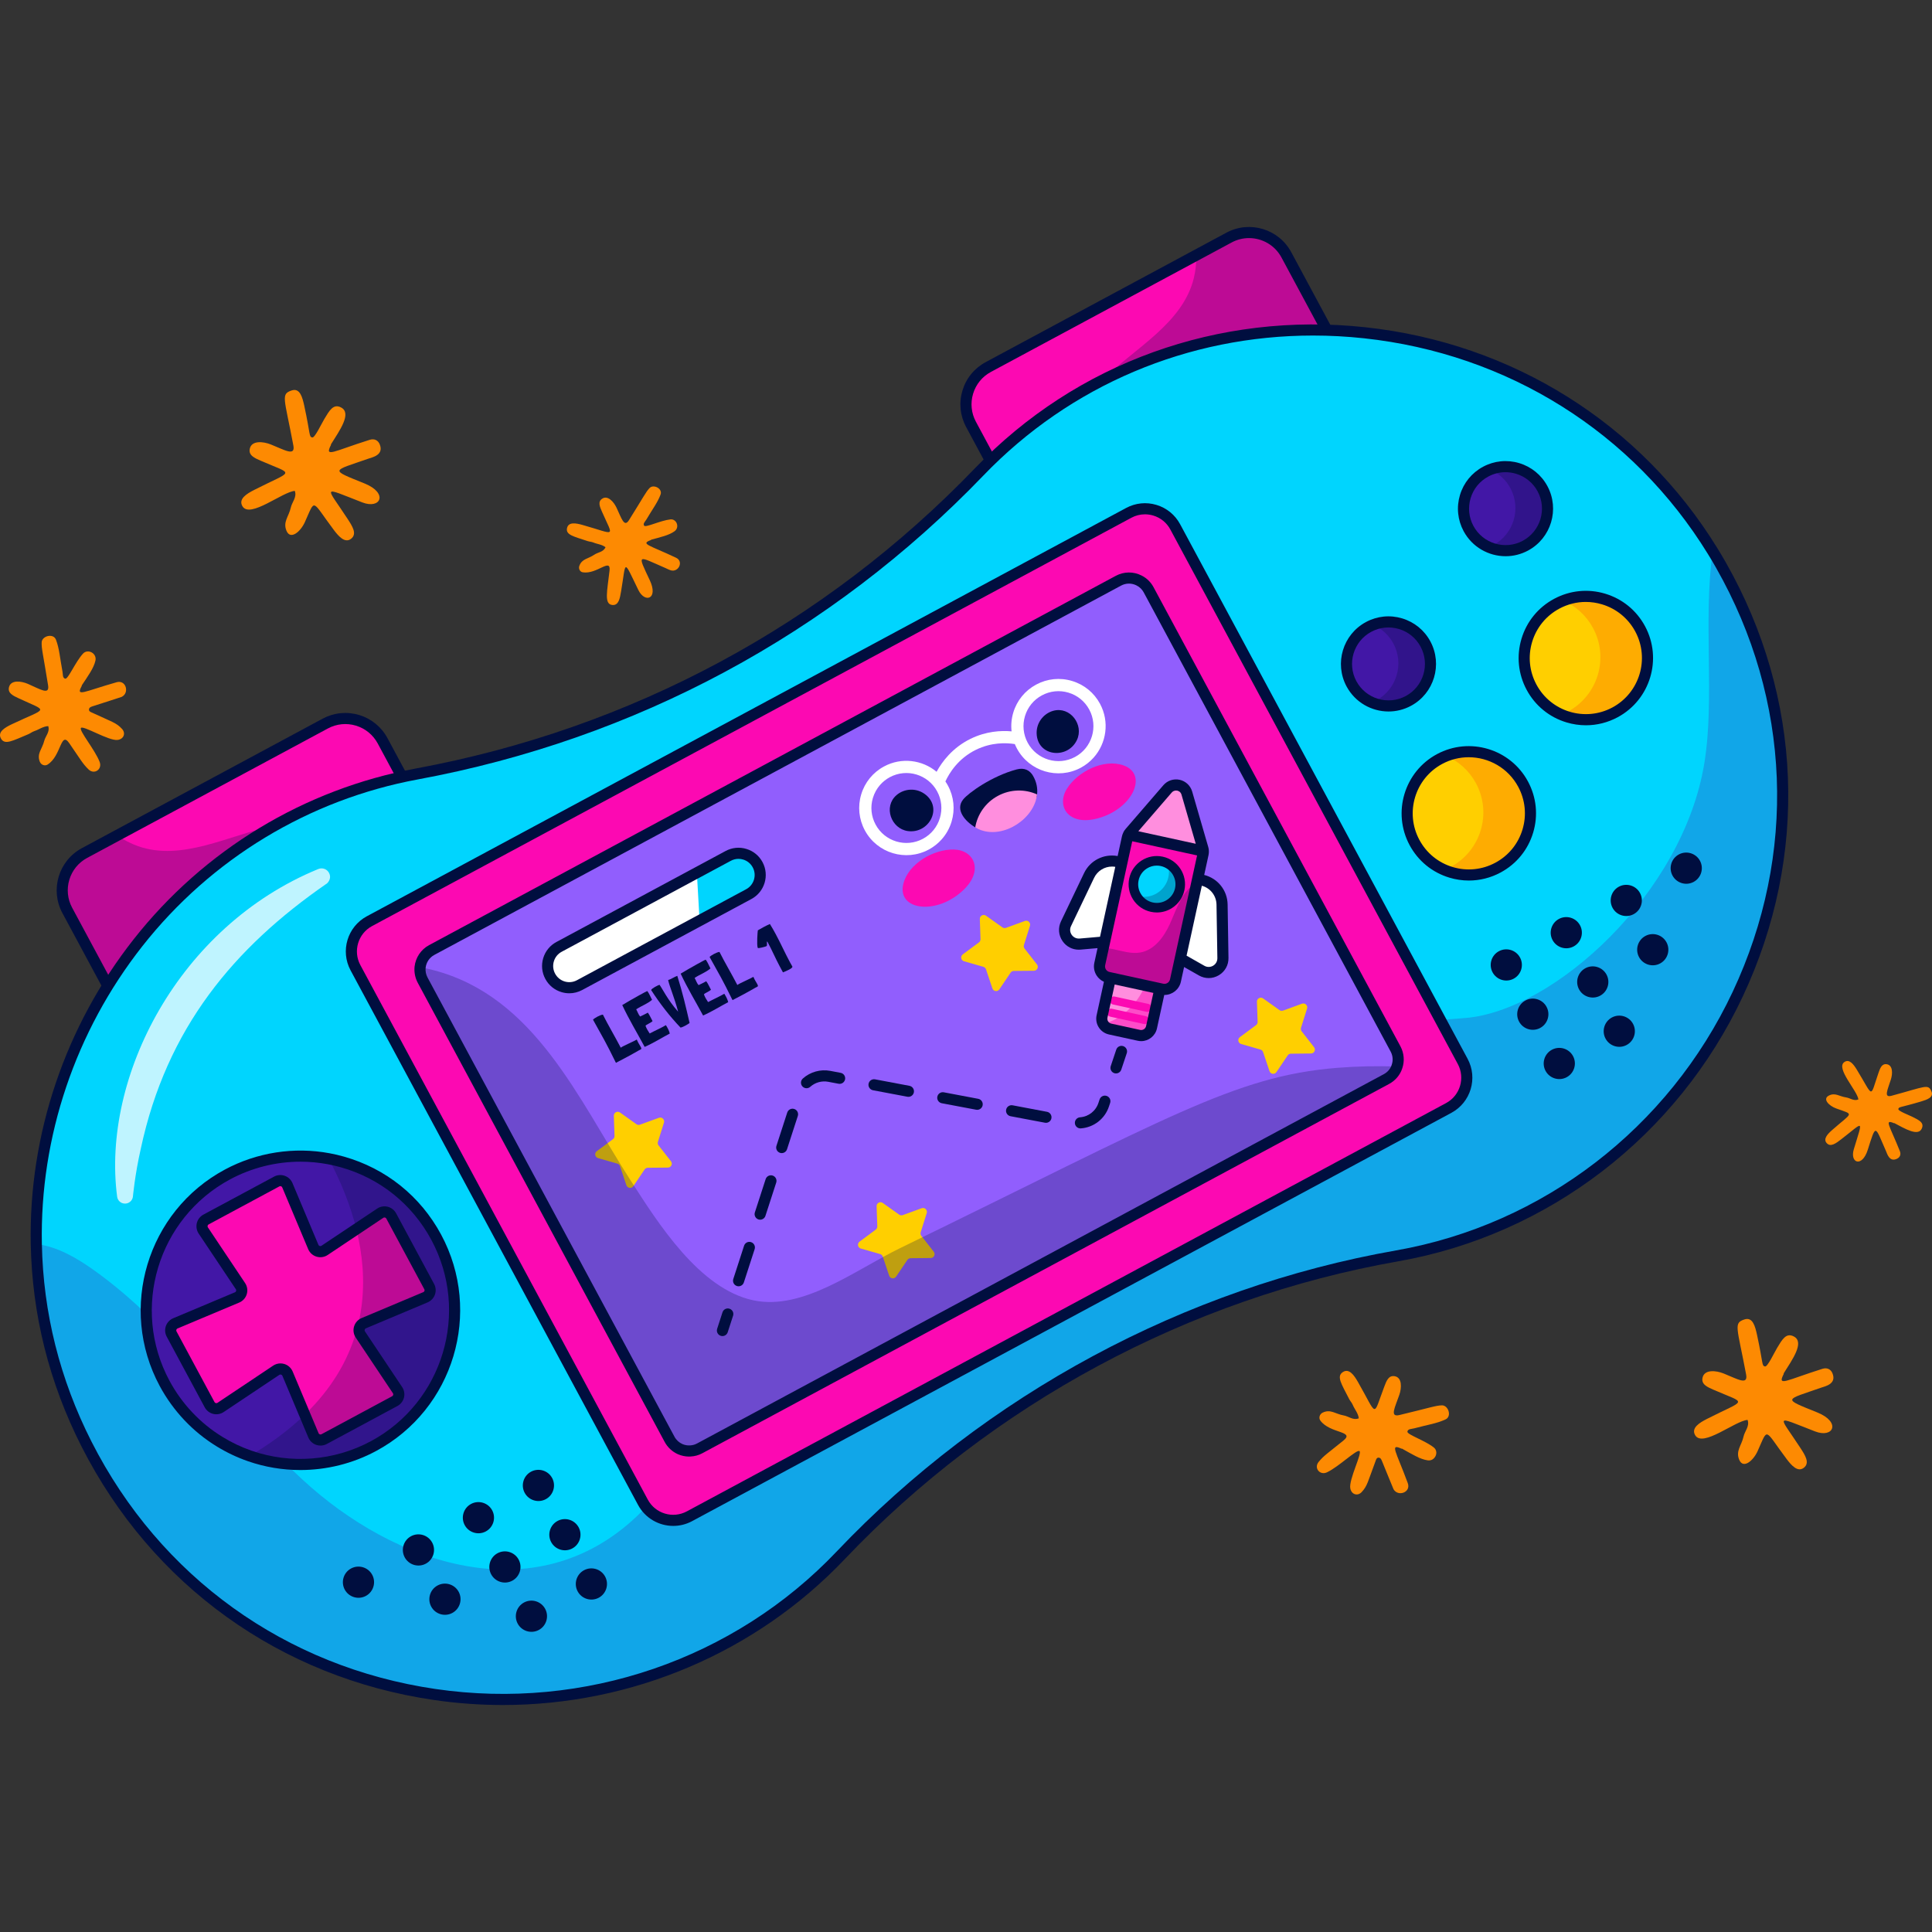 <svg width="157" height="157" viewBox="0 0 157 157" fill="none" xmlns="http://www.w3.org/2000/svg">
<rect x="0" y="0" width="157" height="157" fill="#333333" stroke="none"/>
<path d="M104.532 20.707L108.244 27.61C109.144 29.284 108.517 31.37 106.844 32.27L87.279 42.791C86.545 43.186 85.734 43.288 84.976 43.133C84.004 42.941 83.124 42.329 82.619 41.39L78.907 34.487C78.007 32.814 78.634 30.727 80.308 29.827L99.872 19.306C101.546 18.407 103.632 19.034 104.532 20.707Z" fill="#FC09B2"/>
<g opacity="0.25">
<path d="M104.533 20.707L108.245 27.61C109.145 29.284 108.518 31.37 106.844 32.27L87.28 42.791C86.545 43.186 85.735 43.288 84.976 43.133C84.729 38.668 86.325 34.072 89.527 30.927C92.227 28.272 96.081 26.31 97.006 22.636C97.162 22.014 97.221 21.377 97.22 20.733L99.873 19.306C101.547 18.407 103.633 19.034 104.533 20.707Z" fill="#000E3F"/>
</g>
<path d="M85.651 43.653C85.395 43.653 85.14 43.627 84.887 43.576C83.747 43.35 82.775 42.631 82.223 41.604L78.511 34.701C78.019 33.786 77.912 32.733 78.212 31.737C78.511 30.742 79.18 29.922 80.096 29.43L99.66 18.909C101.549 17.892 103.914 18.603 104.931 20.494L108.643 27.396C109.659 29.286 108.949 31.651 107.058 32.668L87.494 43.188C86.924 43.495 86.289 43.653 85.651 43.653ZM101.498 19.348C101.02 19.348 100.536 19.462 100.087 19.704L80.523 30.225C79.82 30.603 79.306 31.233 79.076 31.997C78.846 32.762 78.928 33.57 79.306 34.273L83.017 41.176C83.442 41.965 84.188 42.517 85.064 42.691C85.753 42.83 86.445 42.728 87.066 42.393L106.631 31.873C108.083 31.092 108.628 29.276 107.848 27.824L104.136 20.922C103.597 19.919 102.564 19.348 101.498 19.348Z" fill="#000E3F"/>
<path d="M5.466 73.981L9.178 80.883C10.078 82.557 12.164 83.184 13.838 82.284L33.402 71.763C34.137 71.368 34.668 70.748 34.958 70.03C35.334 69.113 35.308 68.042 34.803 67.103L31.091 60.201C30.191 58.527 28.105 57.9 26.431 58.8L6.867 69.32C5.193 70.22 4.566 72.307 5.466 73.981Z" fill="#FC09B2"/>
<g opacity="0.25">
<path d="M5.466 73.981L9.178 80.883C10.078 82.557 12.164 83.184 13.838 82.284L33.402 71.763C34.137 71.368 34.668 70.748 34.958 70.03C31.369 67.362 26.654 66.159 22.265 67.097C18.562 67.885 14.8 70.018 11.225 68.765C10.619 68.552 10.056 68.25 9.519 67.894L6.866 69.32C5.193 70.221 4.566 72.307 5.466 73.981Z" fill="#000E3F"/>
</g>
<path d="M12.214 83.147C11.838 83.147 11.459 83.092 11.088 82.981C10.093 82.681 9.273 82.012 8.781 81.097L5.069 74.194C4.053 72.304 4.764 69.939 6.654 68.923L26.218 58.402C27.134 57.91 28.186 57.804 29.182 58.102C30.177 58.402 30.997 59.071 31.489 59.987L35.201 66.889C35.753 67.916 35.818 69.124 35.376 70.201C35.04 71.035 34.415 71.732 33.616 72.161L14.052 82.681C13.477 82.99 12.849 83.147 12.214 83.147ZM5.864 73.766L9.576 80.669C9.954 81.372 10.583 81.886 11.348 82.116C12.113 82.346 12.921 82.264 13.624 81.886L33.188 71.365C33.81 71.031 34.277 70.511 34.54 69.861C34.879 69.032 34.83 68.105 34.406 67.316L30.694 60.414C30.315 59.711 29.686 59.197 28.921 58.967C28.157 58.737 27.348 58.819 26.645 59.197L7.081 69.717C6.378 70.096 5.864 70.725 5.634 71.489C5.404 72.255 5.486 73.063 5.864 73.766Z" fill="#000E3F"/>
<path d="M113.547 102.054C96.255 105.092 80.409 113.665 68.317 126.392C50.619 145.02 19.043 141.016 7.028 117.345C4.356 112.077 3.055 106.543 2.951 101.094C2.602 83.272 15.01 66.382 33.877 62.895C51.344 59.664 67.279 51.13 79.593 38.326C96.682 20.548 126.33 23.882 139.18 44.795C139.409 45.164 139.632 45.54 139.847 45.922C152.963 68.984 138.918 97.589 113.547 102.054Z" fill="#00D5FE"/>
<g opacity="0.25">
<path d="M113.548 102.054C96.256 105.093 80.41 113.666 68.318 126.392C50.62 145.02 19.044 141.016 7.029 117.346C4.357 112.078 3.056 106.543 2.951 101.095C4.637 101.295 6.201 102.203 7.599 103.195C14.14 107.846 18.681 114.769 24.57 120.226C31.996 127.108 43.483 131.086 51.765 123.203C54.935 120.19 57.117 116.32 59.593 112.718C68.224 100.145 81.263 90.604 95.903 85.964C103.689 83.5 111.098 83.396 119.103 82.724C126.293 82.116 136.767 72.624 138.499 62.029C139.366 56.725 138.384 50.444 139.181 44.796C139.41 45.164 139.633 45.541 139.848 45.922C152.964 68.984 138.918 97.589 113.548 102.054Z" fill="#4217A6"/>
</g>
<path d="M56.028 123.216L117.729 90.036C119.087 89.305 119.596 87.613 118.866 86.255L95.505 42.814C94.775 41.456 93.082 40.947 91.724 41.677L30.023 74.858C28.665 75.588 28.156 77.28 28.886 78.638L52.247 122.08C52.977 123.437 54.67 123.946 56.028 123.216Z" fill="#FC09B2"/>
<path d="M93.34 47.928L113.406 85.242C113.652 85.7 113.682 86.216 113.524 86.674C113.388 87.094 113.089 87.461 112.672 87.686L56.856 117.7C56.612 117.832 56.353 117.899 56.09 117.911C55.809 117.927 55.527 117.873 55.27 117.762C54.917 117.605 54.609 117.331 54.413 116.966L34.347 79.651C34.165 79.314 34.103 78.949 34.138 78.6C34.203 78.027 34.533 77.497 35.079 77.203L90.894 47.189C91.436 46.898 92.054 46.912 92.561 47.172C92.731 47.257 92.887 47.364 93.024 47.503C93.146 47.623 93.254 47.767 93.34 47.928Z" fill="#915EFD"/>
<path d="M133.836 54.172C134.218 51.432 132.306 48.901 129.566 48.519C126.826 48.137 124.295 50.048 123.913 52.788C123.53 55.529 125.442 58.06 128.182 58.442C130.922 58.824 133.453 56.912 133.836 54.172Z" fill="#FFCF00"/>
<path d="M116.986 61.68C114.549 62.991 113.636 66.028 114.946 68.465C116.256 70.902 119.294 71.815 121.73 70.505C124.167 69.194 125.08 66.157 123.77 63.72C122.46 61.283 119.422 60.37 116.986 61.68Z" fill="#FFCF00"/>
<path d="M53.517 93.079C53.453 92.997 53.433 92.888 53.465 92.788L53.956 91.228C54.034 90.977 53.791 90.744 53.544 90.835L52.007 91.394C51.909 91.429 51.8 91.415 51.715 91.354L50.383 90.405C50.168 90.252 49.872 90.412 49.881 90.675L49.938 92.309C49.942 92.414 49.894 92.513 49.81 92.576L48.496 93.549C48.285 93.706 48.344 94.037 48.597 94.11L50.169 94.561C50.27 94.589 50.35 94.666 50.383 94.765L50.903 96.315C50.987 96.565 51.32 96.61 51.467 96.392L52.382 95.036C52.44 94.95 52.538 94.897 52.642 94.896L54.277 94.881C54.541 94.879 54.687 94.576 54.525 94.368L53.517 93.079Z" fill="#FFCF00"/>
<path d="M74.871 100.428C74.807 100.346 74.787 100.237 74.818 100.138L75.309 98.578C75.388 98.327 75.145 98.094 74.898 98.184L73.361 98.743C73.263 98.779 73.154 98.764 73.068 98.704L71.736 97.755C71.522 97.602 71.225 97.762 71.235 98.024L71.292 99.659C71.295 99.763 71.247 99.863 71.163 99.925L69.849 100.899C69.638 101.056 69.698 101.386 69.951 101.459L71.523 101.91C71.624 101.939 71.703 102.015 71.736 102.114L72.256 103.665C72.34 103.914 72.673 103.959 72.821 103.741L73.735 102.385C73.794 102.299 73.891 102.247 73.995 102.246L75.631 102.23C75.894 102.228 76.04 101.925 75.878 101.718L74.871 100.428Z" fill="#FFCF00"/>
<path d="M83.26 77.084C83.195 77.002 83.176 76.893 83.207 76.794L83.698 75.234C83.777 74.983 83.534 74.75 83.287 74.84L81.75 75.4C81.651 75.435 81.542 75.421 81.457 75.36L80.125 74.411C79.91 74.258 79.614 74.418 79.623 74.681L79.68 76.315C79.684 76.42 79.636 76.519 79.552 76.582L78.238 77.555C78.027 77.712 78.086 78.043 78.339 78.116L79.912 78.566C80.012 78.595 80.092 78.672 80.125 78.771L80.645 80.321C80.729 80.571 81.062 80.616 81.21 80.398L82.124 79.042C82.183 78.955 82.28 78.903 82.384 78.902L84.02 78.887C84.283 78.884 84.429 78.581 84.267 78.374L83.26 77.084Z" fill="#FFCF00"/>
<path d="M105.777 83.809C105.713 83.726 105.693 83.618 105.725 83.518L106.216 81.958C106.294 81.707 106.051 81.474 105.804 81.564L104.267 82.124C104.169 82.159 104.06 82.144 103.975 82.084L102.642 81.135C102.428 80.982 102.132 81.141 102.141 81.404L102.198 83.039C102.202 83.143 102.154 83.243 102.07 83.305L100.756 84.279C100.544 84.436 100.604 84.767 100.857 84.839L102.429 85.29C102.53 85.319 102.609 85.395 102.643 85.494L103.163 87.045C103.246 87.294 103.58 87.34 103.727 87.122L104.642 85.766C104.7 85.679 104.797 85.627 104.902 85.626L106.537 85.61C106.8 85.608 106.946 85.305 106.784 85.098L105.777 83.809Z" fill="#FFCF00"/>
<g opacity="0.5">
<path d="M133.283 51.1C132.068 48.843 129.361 47.889 127.034 48.813C128.033 49.239 128.899 50.004 129.455 51.038C130.764 53.472 129.85 56.513 127.415 57.822C127.244 57.914 127.067 57.996 126.885 58.067C128.239 58.657 129.836 58.641 131.243 57.885C133.677 56.576 134.594 53.54 133.283 51.1Z" fill="#FD8A02"/>
<path d="M117.522 61.43C118.521 61.857 119.387 62.622 119.943 63.655C121.252 66.089 120.338 69.13 117.904 70.439C117.732 70.531 117.555 70.613 117.373 70.685C118.727 71.275 120.325 71.259 121.732 70.502C124.166 69.193 125.083 66.157 123.771 63.718C122.556 61.46 119.849 60.506 117.522 61.43Z" fill="#FD8A02"/>
</g>
<path d="M125.351 39.72C124.458 38.059 122.388 37.437 120.727 38.33C119.067 39.223 118.444 41.293 119.338 42.953C120.231 44.614 122.301 45.236 123.961 44.343C125.622 43.45 126.244 41.38 125.351 39.72Z" fill="#4217A6"/>
<path d="M111.214 50.947C109.553 51.84 108.931 53.91 109.824 55.571C110.717 57.231 112.787 57.853 114.447 56.96C116.108 56.067 116.73 53.997 115.837 52.337C114.944 50.676 112.874 50.054 111.214 50.947Z" fill="#4217A6"/>
<path d="M27.824 94.423C27.459 94.32 27.085 94.231 26.712 94.162C24.002 93.654 21.101 94.034 18.481 95.443C12.385 98.721 10.097 106.32 13.375 112.416C14.463 114.439 16.021 116.037 17.849 117.155C18.621 117.63 19.44 118.017 20.293 118.314C23.494 119.428 27.132 119.246 30.351 117.515C36.443 114.239 38.73 106.64 35.452 100.544C33.777 97.43 30.979 95.314 27.824 94.423Z" fill="#4217A6"/>
<path d="M89.553 82.598C89.507 82.811 89.543 83.023 89.64 83.198C89.757 83.409 89.958 83.568 90.211 83.623L92.55 84.134C93.016 84.236 93.474 83.942 93.576 83.477L94.26 80.342L90.238 79.464L89.553 82.598Z" fill="#FF8EDE"/>
<path d="M97.785 69.164L91.693 67.835C91.726 67.769 91.766 67.71 91.812 67.651L94.877 64.105C95.351 63.559 96.245 63.75 96.443 64.448L97.752 68.947C97.772 69.019 97.785 69.092 97.785 69.164Z" fill="#FF8EDE"/>
<g opacity="0.5">
<path d="M94.26 80.343L93.576 83.477C93.474 83.943 93.016 84.237 92.551 84.135L90.211 83.624C89.958 83.569 89.757 83.409 89.641 83.199C91.077 82.88 92.397 81.657 93.06 80.081L94.26 80.343Z" fill="#FC09B2"/>
</g>
<path d="M31.792 98.81C31.618 98.487 31.204 98.384 30.899 98.588L26.377 101.609C26.052 101.825 25.61 101.693 25.459 101.333L23.352 96.319C23.21 95.981 22.808 95.839 22.485 96.013L16.743 99.101C16.42 99.274 16.317 99.688 16.52 99.993L19.541 104.515C19.758 104.84 19.625 105.281 19.265 105.433L14.252 107.54C13.914 107.682 13.772 108.084 13.945 108.407L17.034 114.149C17.207 114.472 17.621 114.575 17.926 114.372L22.448 111.351C22.772 111.134 23.214 111.267 23.366 111.627L25.473 116.64C25.615 116.978 26.017 117.12 26.34 116.947L32.082 113.859C32.405 113.685 32.508 113.272 32.305 112.967L29.284 108.445C29.067 108.12 29.2 107.678 29.56 107.527L34.573 105.42C34.911 105.278 35.053 104.876 34.88 104.553L31.792 98.81Z" fill="#FC09B2"/>
<path d="M77.531 69.035C75.893 68.986 73.809 70.174 73.404 71.838C72.878 73.996 76.162 74.414 78.342 72.275C79.933 70.713 79.153 69.083 77.531 69.035Z" fill="#FC09B2"/>
<path d="M91.309 62.201C89.697 61.622 87.558 62.707 86.696 64.102C85.844 65.482 86.774 67.03 88.954 66.563C91.94 65.923 93.4 62.952 91.309 62.201Z" fill="#FC09B2"/>
<path d="M93.315 81.581L90.579 80.983C90.401 80.941 90.226 81.057 90.187 81.234C90.148 81.412 90.261 81.587 90.439 81.626L93.175 82.223C93.199 82.229 93.222 82.231 93.246 82.231C93.397 82.231 93.533 82.126 93.566 81.973C93.606 81.795 93.493 81.619 93.315 81.581Z" fill="#FC09B2"/>
<path d="M93.101 82.573L90.364 81.975C90.188 81.934 90.011 82.049 89.972 82.226C89.934 82.403 90.046 82.579 90.224 82.618L92.96 83.215C92.984 83.221 93.008 83.223 93.031 83.223C93.182 83.223 93.318 83.118 93.351 82.964C93.391 82.787 93.278 82.611 93.101 82.573Z" fill="#FC09B2"/>
<path d="M97.786 69.164C97.792 69.243 97.786 69.322 97.766 69.401L95.523 79.682C95.411 80.176 94.924 80.485 94.431 80.38L94.26 80.34L90.241 79.465L90.07 79.426C89.576 79.32 89.26 78.834 89.366 78.34L91.616 68.052C91.629 67.98 91.662 67.901 91.695 67.835L97.786 69.164Z" fill="#FC09B2"/>
<path d="M60.523 69.419C60.089 69.285 59.606 69.322 59.177 69.553L45.428 76.947C44.569 77.409 44.251 78.48 44.71 79.335C44.941 79.765 45.323 80.061 45.755 80.191C46.187 80.321 46.669 80.284 47.098 80.053L60.847 72.659C61.706 72.197 62.027 71.13 61.565 70.271C61.337 69.845 60.955 69.549 60.523 69.419Z" fill="#00D5FE"/>
<path d="M94.437 69.874C93.343 69.635 92.261 70.33 92.022 71.424C91.782 72.52 92.477 73.602 93.571 73.841C94.668 74.081 95.75 73.386 95.989 72.29C96.228 71.196 95.534 70.113 94.437 69.874Z" fill="#00D5FE"/>
<path d="M88.871 61.567C89.916 60.397 90.176 58.651 89.391 57.192C88.906 56.29 88.098 55.631 87.117 55.337C86.136 55.042 85.1 55.147 84.198 55.633C83.296 56.118 82.638 56.925 82.342 57.907C82.192 58.409 82.147 58.926 82.204 59.432C81.347 59.355 80.139 59.418 78.875 60.036C77.392 60.762 76.55 61.907 76.11 62.717C74.943 61.746 73.256 61.521 71.84 62.284C70.937 62.769 70.278 63.577 69.984 64.557C69.689 65.539 69.795 66.576 70.28 67.478C71.282 69.339 73.612 70.038 75.473 69.037C75.873 68.822 76.225 68.543 76.518 68.215C76.888 67.802 77.165 67.309 77.329 66.763C77.623 65.782 77.518 64.745 77.033 63.843C76.969 63.725 76.9 63.611 76.826 63.502C77.132 62.837 77.853 61.642 79.311 60.928C80.565 60.316 81.751 60.352 82.468 60.466C82.518 60.588 82.575 60.709 82.638 60.827C83.64 62.688 85.97 63.388 87.832 62.386C88.234 62.169 88.583 61.89 88.871 61.567ZM76.378 66.477C76.159 67.204 75.671 67.803 75.002 68.162C73.623 68.905 71.896 68.386 71.154 67.007C70.794 66.338 70.716 65.57 70.934 64.843C71.056 64.438 71.261 64.073 71.535 63.767C71.753 63.523 72.014 63.317 72.309 63.157C73.689 62.415 75.415 62.933 76.158 64.313C76.518 64.981 76.596 65.75 76.378 66.477ZM83.513 60.355C83.153 59.687 83.075 58.919 83.293 58.192C83.512 57.464 84.001 56.866 84.668 56.507C85.337 56.147 86.105 56.069 86.832 56.288C87.558 56.506 88.157 56.994 88.517 57.663C89.259 59.043 88.74 60.769 87.361 61.512C85.982 62.254 84.255 61.735 83.513 60.355Z" fill="white"/>
<path d="M45.428 76.947C44.569 77.409 44.251 78.481 44.71 79.336C44.941 79.765 45.323 80.061 45.755 80.191C46.187 80.321 46.669 80.284 47.098 80.053L56.85 74.809L56.629 70.924L45.428 76.947Z" fill="white"/>
<path d="M88.498 71.151L86.626 75.065C86.238 75.873 86.876 76.796 87.769 76.72L89.76 76.547L91.168 70.096L90.811 70.018C89.872 69.812 88.912 70.282 88.498 71.151Z" fill="white"/>
<path d="M99.308 73.511C99.293 72.548 98.617 71.722 97.678 71.516L97.321 71.439L95.912 77.89L97.649 78.877C98.43 79.319 99.394 78.746 99.378 77.849L99.308 73.511Z" fill="white"/>
<path opacity="0.25" d="M125.348 39.717C126.242 41.38 125.618 43.449 123.958 44.341C123 44.856 121.911 44.867 120.988 44.465C121.113 44.416 121.233 44.361 121.35 44.298C123.009 43.406 123.632 41.333 122.74 39.674C122.361 38.97 121.771 38.449 121.09 38.158C122.676 37.529 124.521 38.178 125.348 39.717Z" fill="#000E3F"/>
<path opacity="0.25" d="M115.836 52.334C116.731 53.997 116.106 56.066 114.447 56.958C113.488 57.473 112.4 57.484 111.477 57.082C111.601 57.033 111.721 56.978 111.838 56.915C113.497 56.023 114.12 53.95 113.228 52.291C112.849 51.588 112.259 51.066 111.578 50.776C113.164 50.146 115.009 50.796 115.836 52.334Z" fill="#000E3F"/>
<g opacity="0.25">
<path d="M35.45 100.545C38.728 106.641 36.441 114.24 30.349 117.516C27.13 119.247 23.492 119.428 20.291 118.315C33.213 110.672 29.667 99.671 26.71 94.163C27.083 94.231 27.456 94.32 27.822 94.424C30.977 95.314 33.775 97.431 35.45 100.545Z" fill="#000E3F"/>
</g>
<g opacity="0.25">
<path d="M113.522 86.673C113.386 87.093 113.087 87.46 112.67 87.685L56.855 117.699C56.61 117.831 56.351 117.898 56.088 117.91C55.807 117.926 55.525 117.872 55.268 117.761C54.915 117.604 54.607 117.33 54.411 116.965L34.345 79.65C34.163 79.313 34.102 78.948 34.136 78.599C34.495 78.659 34.854 78.74 35.215 78.836C43.475 80.985 46.995 89.331 51.242 95.92C53.472 99.393 56.834 104.74 61.218 105.668C65.266 106.528 69.537 103.176 73.148 101.425C94.826 90.88 100.306 87.457 108.642 86.777C110.266 86.649 111.896 86.611 113.522 86.673Z" fill="#000E3F"/>
</g>
<path opacity="0.25" d="M95.989 72.289C95.75 73.385 94.668 74.08 93.571 73.84C92.931 73.701 92.429 73.272 92.168 72.721C92.282 72.77 92.403 72.808 92.528 72.836C93.625 73.075 94.707 72.381 94.946 71.284C95.046 70.829 94.984 70.38 94.802 69.99C95.682 70.363 96.2 71.322 95.989 72.289Z" fill="#000E3F"/>
<g opacity="0.25">
<path d="M97.256 71.725L95.518 79.682C95.411 80.175 94.924 80.487 94.431 80.38L90.064 79.426C89.572 79.319 89.259 78.832 89.367 78.339L89.653 77.028C89.923 77.036 90.195 77.075 90.457 77.13C91.187 77.283 91.928 77.531 92.659 77.404C93.811 77.206 94.581 76.145 95.058 75.105C95.535 74.062 95.877 72.91 96.713 72.113C96.871 71.961 97.055 71.83 97.256 71.725Z" fill="#000E3F"/>
</g>
<path opacity="0.75" d="M9.519 97.247C8.246 87.551 14.489 75.294 25.867 70.618C26.22 70.474 26.623 70.642 26.767 70.994C26.982 71.516 26.488 71.868 26.517 71.826C19.049 76.996 13.539 83.514 11.437 93.368C10.954 95.495 10.797 97.284 10.803 97.229C10.766 97.584 10.448 97.842 10.093 97.805C9.789 97.774 9.557 97.537 9.519 97.247Z" fill="white"/>
<path d="M140.241 45.699C140.023 45.312 139.796 44.93 139.565 44.558C133.342 34.431 122.91 27.882 110.944 26.593C99.022 25.309 87.478 29.471 79.267 38.012C67.003 50.765 51.279 59.216 33.794 62.45C24.727 64.126 16.58 69.058 10.853 76.339C5.292 83.409 2.325 92.203 2.499 101.102C2.61 106.836 3.998 112.37 6.626 117.549C12.345 128.816 22.785 136.323 35.269 138.147C37.139 138.42 39.01 138.554 40.871 138.554C51.322 138.554 61.407 134.32 68.645 126.702C80.634 114.084 96.608 105.488 113.625 102.498C125.826 100.351 136.29 92.311 141.615 80.992C146.995 69.557 146.494 56.693 140.241 45.699ZM140.798 80.608C135.598 91.662 125.381 99.513 113.469 101.609C96.263 104.632 80.112 113.323 67.99 126.08C59.666 134.842 47.483 139.02 35.399 137.254C23.209 135.473 13.015 128.142 7.431 117.141C4.865 112.084 3.51 106.682 3.402 101.085C3.232 92.394 6.13 83.804 11.563 76.897C17.154 69.79 25.108 64.974 33.959 63.338C51.63 60.069 67.522 51.528 79.918 38.638C86.977 31.294 96.563 27.267 106.701 27.267C108.074 27.267 109.458 27.341 110.848 27.491C122.533 28.75 132.72 35.143 138.797 45.033C139.023 45.396 139.243 45.767 139.455 46.144C145.562 56.881 146.051 69.442 140.798 80.608Z" fill="#000E3F"/>
<path d="M44.87 120.11C44.539 119.495 43.769 119.263 43.153 119.594C42.538 119.925 42.306 120.696 42.637 121.311C42.968 121.927 43.739 122.158 44.354 121.827C44.969 121.496 45.201 120.726 44.87 120.11Z" fill="#000E3F"/>
<path d="M39.995 122.731C39.664 122.116 38.894 121.884 38.278 122.216C37.663 122.546 37.431 123.317 37.762 123.932C38.093 124.548 38.864 124.779 39.479 124.448C40.094 124.117 40.326 123.347 39.995 122.731Z" fill="#000E3F"/>
<path d="M35.12 125.353C34.789 124.737 34.019 124.506 33.403 124.836C32.788 125.167 32.556 125.938 32.887 126.553C33.218 127.169 33.989 127.4 34.604 127.069C35.219 126.739 35.451 125.968 35.12 125.353Z" fill="#000E3F"/>
<path d="M47.022 124.115C46.691 123.499 45.921 123.267 45.306 123.598C44.69 123.929 44.459 124.699 44.79 125.315C45.121 125.93 45.891 126.162 46.506 125.831C47.122 125.5 47.353 124.73 47.022 124.115Z" fill="#000E3F"/>
<path d="M42.147 126.736C41.816 126.12 41.046 125.888 40.431 126.219C39.815 126.55 39.584 127.321 39.915 127.936C40.246 128.552 41.016 128.783 41.631 128.452C42.246 128.121 42.478 127.351 42.147 126.736Z" fill="#000E3F"/>
<path d="M35.558 128.84C34.942 129.171 34.711 129.942 35.041 130.557C35.372 131.173 36.143 131.404 36.758 131.073C37.373 130.742 37.605 129.972 37.274 129.357C36.943 128.741 36.173 128.509 35.558 128.84Z" fill="#000E3F"/>
<path d="M47.458 127.602C46.842 127.933 46.611 128.703 46.942 129.319C47.273 129.934 48.043 130.166 48.659 129.835C49.274 129.504 49.506 128.734 49.175 128.118C48.844 127.502 48.074 127.271 47.458 127.602Z" fill="#000E3F"/>
<path d="M42.585 130.223C41.969 130.554 41.738 131.324 42.069 131.94C42.4 132.555 43.17 132.787 43.786 132.456C44.401 132.125 44.633 131.355 44.302 130.739C43.971 130.124 43.2 129.892 42.585 130.223Z" fill="#000E3F"/>
<path d="M28.53 127.458C27.915 127.788 27.683 128.559 28.014 129.174C28.345 129.79 29.116 130.021 29.731 129.69C30.346 129.359 30.578 128.589 30.247 127.973C29.916 127.358 29.146 127.127 28.53 127.458Z" fill="#000E3F"/>
<path d="M123.522 77.813C123.191 77.198 122.421 76.966 121.806 77.298C121.19 77.628 120.959 78.399 121.29 79.014C121.621 79.63 122.391 79.861 123.006 79.531C123.622 79.199 123.853 78.429 123.522 77.813Z" fill="#000E3F"/>
<path d="M128.397 75.192C128.066 74.577 127.296 74.345 126.681 74.676C126.065 75.007 125.834 75.778 126.165 76.393C126.496 77.009 127.266 77.24 127.881 76.909C128.497 76.578 128.728 75.808 128.397 75.192Z" fill="#000E3F"/>
<path d="M133.272 72.571C132.941 71.956 132.171 71.724 131.556 72.055C130.94 72.386 130.709 73.156 131.04 73.772C131.371 74.388 132.141 74.619 132.756 74.288C133.371 73.957 133.603 73.187 133.272 72.571Z" fill="#000E3F"/>
<path d="M125.677 81.818C125.346 81.202 124.576 80.97 123.96 81.302C123.344 81.632 123.113 82.403 123.444 83.018C123.775 83.633 124.545 83.865 125.161 83.534C125.776 83.203 126.008 82.433 125.677 81.818Z" fill="#000E3F"/>
<path d="M130.55 79.197C130.219 78.581 129.448 78.349 128.833 78.68C128.217 79.011 127.986 79.781 128.317 80.397C128.648 81.012 129.418 81.244 130.034 80.913C130.649 80.582 130.881 79.812 130.55 79.197Z" fill="#000E3F"/>
<path d="M133.708 76.059C133.092 76.39 132.861 77.16 133.192 77.776C133.523 78.391 134.293 78.623 134.909 78.292C135.524 77.961 135.756 77.191 135.425 76.576C135.094 75.96 134.323 75.728 133.708 76.059Z" fill="#000E3F"/>
<path d="M126.112 85.305C125.497 85.636 125.265 86.406 125.596 87.022C125.927 87.638 126.698 87.869 127.313 87.538C127.928 87.207 128.16 86.437 127.829 85.821C127.498 85.206 126.728 84.974 126.112 85.305Z" fill="#000E3F"/>
<path d="M130.987 82.684C130.372 83.015 130.14 83.785 130.471 84.401C130.802 85.016 131.573 85.248 132.188 84.917C132.803 84.586 133.035 83.816 132.704 83.2C132.373 82.585 131.603 82.353 130.987 82.684Z" fill="#000E3F"/>
<path d="M136.429 69.434C135.813 69.765 135.582 70.535 135.913 71.151C136.244 71.766 137.014 71.998 137.629 71.667C138.245 71.336 138.476 70.566 138.145 69.95C137.814 69.335 137.044 69.103 136.429 69.434Z" fill="#000E3F"/>
<path d="M122.35 45.2C122.968 45.2 123.594 45.052 124.174 44.74C126.051 43.731 126.757 41.382 125.748 39.505C125.259 38.596 124.445 37.932 123.456 37.634C122.467 37.337 121.422 37.443 120.513 37.932C119.604 38.421 118.939 39.235 118.642 40.223C118.345 41.212 118.451 42.257 118.939 43.167C119.637 44.462 120.972 45.2 122.35 45.2ZM119.507 40.483C119.734 39.725 120.244 39.101 120.941 38.727C121.378 38.491 121.857 38.372 122.34 38.372C122.626 38.372 122.914 38.414 123.196 38.498C123.954 38.726 124.578 39.236 124.953 39.932C125.727 41.371 125.185 43.171 123.747 43.945C122.308 44.719 120.508 44.177 119.734 42.739C119.36 42.042 119.279 41.241 119.507 40.483Z" fill="#000E3F"/>
<path d="M123.642 51.903C123.222 53.3 123.371 54.777 124.062 56.062C124.753 57.346 125.903 58.285 127.299 58.705C127.819 58.861 128.351 58.938 128.879 58.938C129.769 58.938 130.652 58.718 131.458 58.285C134.11 56.858 135.107 53.541 133.681 50.889C132.99 49.604 131.84 48.665 130.444 48.245C129.047 47.825 127.57 47.975 126.285 48.666C125.001 49.357 124.062 50.506 123.642 51.903ZM126.713 49.461C127.386 49.099 128.122 48.915 128.865 48.915C129.306 48.915 129.749 48.98 130.183 49.11C131.349 49.461 132.309 50.245 132.886 51.316C134.076 53.53 133.244 56.299 131.03 57.49C128.816 58.68 126.047 57.848 124.857 55.634C124.28 54.562 124.155 53.329 124.506 52.163C124.857 50.997 125.64 50.038 126.713 49.461Z" fill="#000E3F"/>
<path d="M112.838 57.818C113.456 57.818 114.081 57.669 114.662 57.357C116.539 56.348 117.245 53.999 116.236 52.122C115.747 51.213 114.933 50.549 113.944 50.252C112.955 49.954 111.91 50.06 111.001 50.549C109.124 51.558 108.418 53.907 109.427 55.784C110.125 57.08 111.46 57.818 112.838 57.818ZM111.429 51.344C112.125 50.969 112.927 50.888 113.685 51.116C114.443 51.343 115.066 51.852 115.441 52.55C115.816 53.246 115.897 54.048 115.669 54.806C115.441 55.563 114.932 56.187 114.235 56.562C112.797 57.336 110.996 56.794 110.223 55.356C109.449 53.917 109.99 52.117 111.429 51.344Z" fill="#000E3F"/>
<path d="M114.549 68.679C115.24 69.964 116.389 70.903 117.786 71.322C118.306 71.478 118.837 71.556 119.365 71.556C120.256 71.556 121.138 71.336 121.945 70.902C123.229 70.211 124.168 69.061 124.588 67.665C125.008 66.268 124.859 64.791 124.168 63.506C122.742 60.854 119.423 59.858 116.772 61.283C114.12 62.709 113.123 66.027 114.549 68.679ZM117.2 62.078C117.884 61.71 118.622 61.535 119.351 61.535C120.976 61.535 122.551 62.405 123.373 63.934C123.949 65.006 124.074 66.239 123.724 67.405C123.373 68.571 122.589 69.531 121.517 70.107C120.445 70.684 119.212 70.808 118.047 70.458C116.88 70.107 115.921 69.324 115.344 68.252C114.153 66.038 114.986 63.268 117.2 62.078Z" fill="#000E3F"/>
<path d="M35.849 100.331C34.169 97.206 31.362 94.954 27.947 93.989C27.555 93.878 27.167 93.787 26.794 93.719C23.897 93.175 20.868 93.647 18.267 95.046C11.96 98.437 9.587 106.326 12.978 112.63C14.066 114.653 15.669 116.352 17.612 117.54C18.408 118.029 19.259 118.433 20.144 118.741C21.526 119.222 22.968 119.459 24.407 119.459C26.536 119.459 28.658 118.938 30.564 117.913C36.868 114.523 39.239 106.636 35.849 100.331ZM30.136 117.118C27.163 118.717 23.629 118.997 20.441 117.888C19.618 117.602 18.825 117.226 18.084 116.77C16.276 115.665 14.785 114.085 13.772 112.203C10.618 106.336 12.826 98.997 18.694 95.841C20.459 94.892 22.434 94.402 24.42 94.402C25.159 94.402 25.899 94.47 26.63 94.607C26.976 94.671 27.337 94.755 27.701 94.858C30.879 95.755 33.49 97.851 35.054 100.759C38.208 106.625 36.002 113.963 30.136 117.118Z" fill="#000E3F"/>
<path d="M35.277 104.339L32.189 98.597C32.046 98.331 31.796 98.137 31.504 98.064C31.21 97.991 30.899 98.045 30.649 98.213L26.126 101.233C26.068 101.272 26.011 101.263 25.983 101.255C25.954 101.246 25.902 101.222 25.875 101.158L23.768 96.144C23.651 95.866 23.421 95.65 23.137 95.549C22.853 95.449 22.537 95.473 22.272 95.616L16.529 98.703C16.264 98.846 16.069 99.096 15.996 99.388C15.924 99.681 15.978 99.993 16.145 100.244L19.166 104.766C19.205 104.824 19.196 104.881 19.187 104.909C19.179 104.938 19.155 104.99 19.09 105.017L14.077 107.124C13.799 107.241 13.582 107.471 13.481 107.755C13.38 108.039 13.405 108.355 13.548 108.621L16.636 114.363C16.779 114.629 17.029 114.823 17.321 114.896C17.613 114.969 17.925 114.914 18.176 114.747L22.698 111.726C22.756 111.687 22.813 111.696 22.841 111.705C22.87 111.713 22.922 111.738 22.949 111.802L25.056 116.815C25.173 117.093 25.403 117.31 25.688 117.411C25.803 117.451 25.924 117.472 26.044 117.472C26.22 117.472 26.395 117.428 26.553 117.344L32.295 114.256C32.561 114.113 32.755 113.864 32.828 113.571C32.901 113.278 32.847 112.967 32.679 112.716L29.658 108.194C29.62 108.136 29.628 108.079 29.637 108.05C29.646 108.022 29.67 107.97 29.734 107.943L34.747 105.836C35.025 105.719 35.242 105.489 35.343 105.205C35.444 104.921 35.42 104.605 35.277 104.339ZM34.492 104.904C34.483 104.93 34.458 104.978 34.398 105.004L29.384 107.111C29.088 107.235 28.865 107.483 28.773 107.791C28.68 108.099 28.73 108.428 28.908 108.695L31.929 113.217C31.965 113.272 31.959 113.326 31.952 113.353C31.946 113.38 31.926 113.43 31.868 113.461L26.126 116.549C26.067 116.581 26.015 116.569 25.989 116.559C25.962 116.55 25.914 116.526 25.888 116.465L23.782 111.452C23.657 111.156 23.409 110.933 23.101 110.84C23 110.81 22.895 110.795 22.792 110.795C22.582 110.795 22.376 110.856 22.197 110.976L17.675 113.997C17.62 114.033 17.566 114.027 17.54 114.02C17.512 114.013 17.462 113.993 17.431 113.936L14.343 108.193C14.312 108.135 14.323 108.083 14.332 108.056C14.342 108.03 14.366 107.982 14.427 107.956L19.44 105.849C19.736 105.725 19.959 105.477 20.052 105.169C20.144 104.861 20.095 104.532 19.917 104.265L16.896 99.743C16.859 99.688 16.866 99.634 16.873 99.607C16.879 99.58 16.899 99.529 16.957 99.499L22.699 96.411C22.757 96.38 22.81 96.391 22.836 96.4C22.863 96.409 22.911 96.434 22.936 96.494L25.043 101.508C25.168 101.804 25.416 102.027 25.723 102.119C26.031 102.211 26.36 102.163 26.628 101.984L31.15 98.963C31.204 98.927 31.258 98.933 31.285 98.94C31.312 98.947 31.363 98.967 31.393 99.025L34.481 104.767C34.513 104.825 34.502 104.877 34.492 104.904Z" fill="#000E3F"/>
<path d="M95.901 42.6C95.491 41.837 94.808 41.28 93.979 41.03C93.15 40.781 92.273 40.87 91.51 41.28L29.808 74.46C28.233 75.307 27.641 77.277 28.488 78.852L51.849 122.294C52.434 123.381 53.554 124 54.71 124C55.228 124 55.753 123.876 56.241 123.614L117.942 90.433C119.517 89.587 120.109 87.617 119.262 86.042L95.901 42.6ZM117.515 89.638L55.813 122.819C54.676 123.43 53.255 123.002 52.644 121.866L29.283 78.424C28.672 77.288 29.099 75.866 30.235 75.255L91.937 42.075C92.282 41.889 92.66 41.795 93.042 41.795C93.269 41.795 93.496 41.828 93.719 41.895C94.317 42.075 94.81 42.477 95.106 43.028L118.467 86.469C119.078 87.605 118.651 89.027 117.515 89.638Z" fill="#000E3F"/>
<path d="M93.738 47.713C93.632 47.516 93.498 47.337 93.345 47.185C93.181 47.019 92.986 46.878 92.767 46.769C92.111 46.433 91.331 46.441 90.68 46.79L34.866 76.805C34.213 77.156 33.773 77.808 33.689 78.555C33.644 79.011 33.734 79.464 33.949 79.865L54.015 117.179C54.252 117.619 54.633 117.972 55.091 118.175C55.379 118.3 55.688 118.364 55.988 118.364C56.029 118.364 56.07 118.363 56.111 118.36C56.451 118.345 56.774 118.256 57.07 118.097L112.885 88.082C113.398 87.806 113.777 87.355 113.951 86.82C114.154 86.231 114.1 85.578 113.804 85.027L93.738 47.713ZM113.095 86.533C112.991 86.855 112.764 87.122 112.458 87.287L56.642 117.302C56.466 117.397 56.274 117.45 56.063 117.459C55.859 117.471 55.648 117.432 55.453 117.348C55.181 117.227 54.953 117.016 54.81 116.751L34.744 79.437C34.614 79.195 34.56 78.92 34.587 78.649C34.637 78.203 34.901 77.811 35.293 77.6L91.108 47.585C91.306 47.479 91.523 47.425 91.742 47.425C91.953 47.425 92.165 47.475 92.359 47.575C92.495 47.642 92.607 47.722 92.705 47.822C92.799 47.915 92.879 48.022 92.942 48.14L113.008 85.454C113.188 85.789 113.22 86.17 113.095 86.533Z" fill="#000E3F"/>
<path d="M75.261 64.613C74.503 63.975 73.473 64.071 72.844 64.622C71.77 65.565 72.415 67.341 73.769 67.534C75.454 67.773 76.596 65.734 75.261 64.613Z" fill="#000E3F"/>
<path d="M87.513 60.137C88.099 58.901 86.971 57.383 85.593 57.761C84.787 57.982 84.139 58.789 84.253 59.773C84.454 61.504 86.785 61.675 87.513 60.137Z" fill="#000E3F"/>
<path d="M94.011 74.15C93.847 74.15 93.682 74.132 93.517 74.096C92.92 73.966 92.409 73.61 92.078 73.095C91.748 72.579 91.638 71.966 91.768 71.368C91.899 70.77 92.254 70.259 92.77 69.928C93.284 69.598 93.897 69.487 94.495 69.618C95.73 69.888 96.516 71.111 96.246 72.346C96.116 72.944 95.76 73.456 95.244 73.786C94.871 74.026 94.445 74.15 94.011 74.15ZM94.004 70.342C93.717 70.342 93.436 70.424 93.189 70.582C92.848 70.801 92.613 71.139 92.527 71.534C92.441 71.929 92.513 72.335 92.732 72.676C92.95 73.016 93.288 73.252 93.683 73.338C94.077 73.424 94.484 73.352 94.825 73.133C95.166 72.915 95.401 72.576 95.488 72.18C95.666 71.365 95.146 70.556 94.329 70.377C94.221 70.353 94.112 70.342 94.004 70.342Z" fill="#000E3F"/>
<path d="M84.277 64.556C84.329 64.061 84.237 63.551 83.951 63.052C83.692 62.593 83.24 62.361 82.62 62.525C80.605 63.062 78.69 64.437 78.268 64.969C77.596 65.81 78.45 66.759 79.252 67.231C79.403 67.323 84.07 66.504 84.277 64.556Z" fill="#000E3F"/>
<path d="M61.964 70.057C61.684 69.536 61.219 69.156 60.657 68.988C60.091 68.813 59.49 68.873 58.964 69.155L45.215 76.549C44.694 76.829 44.313 77.296 44.143 77.863C43.974 78.43 44.034 79.028 44.314 79.548C44.594 80.071 45.061 80.453 45.626 80.622C45.836 80.686 46.05 80.717 46.263 80.717C46.625 80.717 46.984 80.627 47.313 80.45L61.062 73.056C62.138 72.478 62.542 71.132 61.964 70.057ZM60.635 72.261L46.885 79.655C46.575 79.822 46.22 79.858 45.886 79.758C45.551 79.657 45.276 79.431 45.109 79.121C44.943 78.813 44.907 78.458 45.008 78.122C45.109 77.786 45.334 77.509 45.643 77.344L59.392 69.95C59.586 69.846 59.797 69.793 60.01 69.793C60.138 69.793 60.267 69.812 60.394 69.851C60.728 69.951 61.003 70.176 61.169 70.484C61.512 71.121 61.272 71.918 60.635 72.261Z" fill="#000E3F"/>
<path d="M51.8 84.59C51.786 84.553 51.765 84.513 51.746 84.478C51.597 84.583 50.552 85.031 50.444 85.14L50.442 85.135C49.996 84.272 49.429 83.324 48.992 82.451C48.76 82.473 48.294 82.737 48.19 82.863C48.96 84.248 49.265 84.757 50.007 86.278L50.054 86.368C51.666 85.533 51.867 85.368 52.013 85.308C52.152 85.233 52.18 85.25 51.9 84.787C51.864 84.735 51.83 84.657 51.8 84.59Z" fill="#000E3F"/>
<path d="M54.114 83.307C53.67 83.565 53.237 83.747 52.799 83.982L52.792 83.98C52.691 83.829 52.527 83.572 52.457 83.359C52.498 83.267 52.855 83.145 53.029 82.981C52.893 82.74 52.802 82.501 52.648 82.296L52.645 82.291C52.439 82.396 52.233 82.513 52.026 82.604L52.019 82.602C51.878 82.448 51.81 82.215 51.701 82.024L51.703 82.016L51.718 82.008C52.134 81.734 52.616 81.57 52.987 81.249L52.985 81.244C52.859 81.011 52.767 80.753 52.606 80.539C52.59 80.509 51.315 81.221 50.566 81.674C51.113 82.846 51.768 83.921 52.388 85.074C53.057 84.784 53.751 84.347 54.429 83.988C54.377 83.761 54.248 83.522 54.119 83.317L54.114 83.307Z" fill="#000E3F"/>
<path d="M54.3 79.64C54.295 79.643 54.293 79.65 54.296 79.655C54.45 80.288 54.785 81.005 55.108 82.214C54.268 81.282 53.781 80.258 53.593 80.027C53.475 80.058 52.94 80.326 52.914 80.456L52.917 80.46C53.628 81.557 54.428 82.593 55.303 83.505C55.427 83.484 55.593 83.401 55.737 83.323C55.876 83.249 55.984 83.164 56.039 83.135C55.737 81.812 55.449 80.597 55.039 79.3C54.789 79.383 54.55 79.57 54.3 79.64Z" fill="#000E3F"/>
<path d="M58.865 80.765L58.86 80.755C58.416 81.013 57.983 81.195 57.545 81.43L57.538 81.428C57.437 81.277 57.273 81.02 57.204 80.807C57.244 80.715 57.601 80.593 57.775 80.43C57.64 80.188 57.549 79.949 57.394 79.744L57.392 79.739C57.185 79.844 56.98 79.961 56.773 80.052L56.765 80.05C56.625 79.896 56.557 79.664 56.449 79.472L56.45 79.464L56.465 79.456C56.881 79.182 57.363 79.019 57.735 78.697L57.731 78.692C57.606 78.459 57.512 78.202 57.352 77.987C57.337 77.957 56.061 78.669 55.312 79.122C55.859 80.294 56.515 81.37 57.135 82.522C57.804 82.232 58.497 81.795 59.176 81.437C59.123 81.209 58.995 80.971 58.865 80.765Z" fill="#000E3F"/>
<path d="M61.275 79.494C61.261 79.456 61.24 79.417 61.221 79.382C61.073 79.487 60.028 79.935 59.919 80.044L59.916 80.039C59.472 79.177 58.904 78.228 58.467 77.356C58.235 77.377 57.769 77.641 57.664 77.767C58.434 79.152 58.739 79.66 59.481 81.182L59.53 81.272C61.142 80.437 61.341 80.272 61.489 80.212C61.627 80.137 61.656 80.154 61.375 79.69C61.34 79.639 61.305 79.561 61.275 79.494Z" fill="#000E3F"/>
<path d="M61.584 75.601C61.566 75.663 61.478 76.798 61.578 77.032C61.611 77.092 62.219 76.925 62.279 76.892C62.388 76.834 62.273 76.525 62.345 76.505C62.369 76.537 62.379 76.557 62.398 76.591C62.742 77.232 63.02 77.89 63.364 78.53L63.623 79.012L63.626 79.017C63.768 78.96 63.967 78.878 64.131 78.79C64.255 78.723 64.429 78.618 64.387 78.538C64.319 78.426 64.255 78.308 64.194 78.193C63.785 77.433 63.445 76.669 63.037 75.909C62.887 75.631 62.735 75.36 62.564 75.088C62.376 75.169 62.204 75.255 62.031 75.349C61.877 75.432 61.736 75.514 61.584 75.601Z" fill="#000E3F"/>
<path d="M59.281 106.35C59.043 106.274 58.789 106.403 58.713 106.64L58.278 107.982C58.201 108.219 58.331 108.474 58.568 108.551C58.615 108.565 58.662 108.573 58.708 108.573C58.898 108.573 59.075 108.451 59.137 108.26L59.572 106.918C59.649 106.681 59.519 106.427 59.281 106.35Z" fill="#000E3F"/>
<path d="M85.081 90.348L82.287 89.82C82.041 89.775 81.806 89.935 81.76 90.18C81.714 90.425 81.875 90.661 82.12 90.707L84.914 91.235C84.942 91.24 84.97 91.243 84.998 91.243C85.211 91.243 85.4 91.092 85.441 90.875C85.487 90.63 85.326 90.394 85.081 90.348Z" fill="#000E3F"/>
<path d="M61.034 100.94C60.795 100.863 60.542 100.993 60.466 101.231L59.589 103.936C59.512 104.173 59.642 104.428 59.879 104.504C59.925 104.519 59.972 104.527 60.018 104.527C60.209 104.527 60.386 104.405 60.448 104.214L61.325 101.509C61.401 101.272 61.271 101.017 61.034 100.94Z" fill="#000E3F"/>
<path d="M62.788 95.53C62.55 95.453 62.296 95.583 62.219 95.82L61.342 98.525C61.266 98.762 61.396 99.017 61.633 99.094C61.679 99.109 61.726 99.116 61.772 99.116C61.962 99.116 62.139 98.995 62.202 98.803L63.079 96.098C63.155 95.861 63.025 95.607 62.788 95.53Z" fill="#000E3F"/>
<path d="M64.542 90.119C64.304 90.042 64.05 90.172 63.973 90.409L63.096 93.114C63.019 93.352 63.149 93.606 63.387 93.683C63.433 93.698 63.48 93.705 63.526 93.705C63.716 93.705 63.894 93.583 63.956 93.392L64.833 90.687C64.909 90.45 64.779 90.195 64.542 90.119Z" fill="#000E3F"/>
<path d="M68.314 87.182L67.471 87.022C66.675 86.872 65.843 87.105 65.24 87.645C65.054 87.812 65.039 88.097 65.205 88.283C65.294 88.382 65.418 88.433 65.542 88.433C65.649 88.433 65.757 88.395 65.843 88.318C66.237 87.964 66.78 87.81 67.303 87.909L68.146 88.069C68.392 88.114 68.627 87.954 68.674 87.709C68.72 87.464 68.559 87.228 68.314 87.182Z" fill="#000E3F"/>
<path d="M73.904 88.237L71.11 87.71C70.865 87.665 70.628 87.825 70.582 88.069C70.536 88.314 70.697 88.551 70.942 88.597L73.737 89.124C73.765 89.129 73.793 89.132 73.821 89.132C74.034 89.132 74.223 88.981 74.264 88.764C74.31 88.52 74.149 88.284 73.904 88.237Z" fill="#000E3F"/>
<path d="M89.928 89.057C89.691 88.978 89.436 89.105 89.357 89.342L89.267 89.611C89.053 90.279 88.464 90.743 87.766 90.795C87.517 90.814 87.331 91.03 87.349 91.279C87.366 91.516 87.564 91.697 87.798 91.697C87.81 91.697 87.821 91.697 87.832 91.696C88.9 91.616 89.8 90.906 90.125 89.892L90.213 89.628C90.292 89.391 90.165 89.136 89.928 89.057Z" fill="#000E3F"/>
<path d="M79.492 89.292L76.697 88.764C76.452 88.719 76.216 88.879 76.17 89.124C76.124 89.369 76.285 89.605 76.53 89.652L79.324 90.179C79.353 90.184 79.381 90.187 79.409 90.187C79.622 90.187 79.811 90.036 79.852 89.819C79.898 89.574 79.737 89.338 79.492 89.292Z" fill="#000E3F"/>
<path d="M91.279 85.013C91.043 84.933 90.787 85.061 90.709 85.298L90.262 86.636C90.183 86.872 90.311 87.128 90.547 87.207C90.594 87.223 90.642 87.23 90.69 87.23C90.879 87.23 91.055 87.111 91.118 86.922L91.565 85.584C91.644 85.348 91.516 85.092 91.279 85.013Z" fill="#000E3F"/>
<path d="M97.857 71.1L98.207 69.494C98.207 69.494 98.207 69.493 98.207 69.493C98.232 69.38 98.242 69.26 98.237 69.153C98.235 69.044 98.217 68.932 98.184 68.823L96.879 64.322C96.739 63.84 96.348 63.474 95.858 63.368C95.37 63.262 94.863 63.432 94.538 63.81L91.476 67.356C91.398 67.445 91.336 67.539 91.293 67.627C91.292 67.629 91.292 67.63 91.291 67.632C91.291 67.633 91.289 67.635 91.288 67.636C91.287 67.64 91.287 67.644 91.286 67.647C91.237 67.745 91.198 67.851 91.174 67.958L90.823 69.564C89.7 69.36 88.586 69.918 88.092 70.955L86.22 74.869C85.967 75.396 86.014 75.998 86.346 76.479C86.651 76.921 87.137 77.175 87.667 77.175C87.714 77.175 87.761 77.173 87.81 77.169L89.189 77.048L88.928 78.242C88.851 78.599 88.916 78.964 89.113 79.271C89.259 79.499 89.465 79.674 89.708 79.781L89.114 82.501C89.045 82.815 89.093 83.14 89.247 83.417C89.43 83.748 89.747 83.984 90.116 84.064L92.456 84.575C92.55 84.595 92.643 84.606 92.736 84.606C93.339 84.606 93.884 84.186 94.018 83.572L94.612 80.851C94.618 80.851 94.623 80.853 94.628 80.853C95.256 80.853 95.823 80.416 95.962 79.779L96.223 78.584L97.427 79.268C97.427 79.268 97.427 79.268 97.427 79.269C97.677 79.41 97.949 79.481 98.222 79.481C98.505 79.481 98.788 79.404 99.044 79.252C99.547 78.953 99.84 78.426 99.83 77.842L99.76 73.503C99.742 72.354 98.963 71.381 97.857 71.1ZM95.336 64.305C95.346 64.298 95.357 64.293 95.367 64.287C95.399 64.272 95.431 64.26 95.462 64.253C95.468 64.251 95.474 64.249 95.48 64.248C95.514 64.241 95.546 64.24 95.575 64.241C95.612 64.242 95.645 64.246 95.666 64.25C95.747 64.268 95.942 64.334 96.012 64.573L97.17 68.567L92.503 67.548L95.222 64.399C95.258 64.357 95.297 64.328 95.336 64.305ZM87.732 76.269C87.472 76.288 87.235 76.177 87.089 75.966C86.943 75.755 86.922 75.491 87.034 75.259L88.906 71.344C89.18 70.769 89.751 70.42 90.365 70.42C90.454 70.42 90.542 70.427 90.631 70.442L89.39 76.125L87.732 76.269ZM93.135 83.38C93.087 83.601 92.87 83.741 92.648 83.693L90.308 83.182C90.191 83.156 90.094 83.084 90.035 82.978C89.988 82.893 89.974 82.792 89.995 82.694L90.583 80.001L90.835 80.056L93.724 80.687L93.135 83.38ZM94.53 79.939L94.357 79.901H94.357L93.611 79.738L90.163 78.985C90.042 78.959 89.939 78.887 89.872 78.783C89.806 78.679 89.784 78.556 89.81 78.435L90.784 73.973L91.61 70.19C91.61 70.19 91.61 70.19 91.61 70.189L92.009 68.364L97.279 69.514L95.079 79.585C95.025 79.835 94.776 79.994 94.53 79.939ZM98.582 78.476C98.361 78.607 98.095 78.61 97.872 78.483L96.424 77.66L97.665 71.977C98.361 72.168 98.846 72.789 98.857 73.517L98.927 77.857C98.931 78.113 98.803 78.345 98.582 78.476Z" fill="#000E3F"/>
<path d="M84.275 64.556C84.068 66.504 81.611 68.158 79.689 67.448C79.551 67.395 79.401 67.323 79.25 67.231C79.431 66.179 80.08 65.218 81.094 64.673C82.12 64.121 83.291 64.114 84.275 64.556Z" fill="#FF8EDE"/>
<path d="M6.635 55.709C7.149 54.937 7.619 54.296 7.755 53.686C7.89 53.081 7.132 52.695 6.747 53.113C6.118 53.798 5.541 55.197 5.305 55.152C5.073 55.107 5.118 54.792 5.079 54.585C4.863 53.433 4.826 52.714 4.548 51.985C4.337 51.432 3.416 51.675 3.387 52.19C3.359 52.688 3.513 53.214 3.908 55.694C4.039 56.516 3.273 56.011 2.276 55.578C1.71 55.333 0.887 55.238 0.733 55.833C0.605 56.323 1.054 56.53 1.516 56.746C3.946 57.886 3.917 57.45 0.963 58.852C0.421 59.109 -0.224 59.473 0.077 60.014C0.383 60.566 1.005 60.204 2.296 59.667C2.465 59.597 2.614 59.47 2.787 59.414C3.169 59.289 3.5 59.022 3.921 59.006C4.072 59.477 3.693 59.809 3.592 60.214C3.43 60.864 2.974 61.234 3.234 61.897C3.335 62.155 3.637 62.276 3.868 62.131C4.993 61.425 4.919 59.367 5.629 60.394C6.547 61.72 6.711 62.06 7.201 62.531C7.665 62.975 8.325 62.516 8.099 61.921C7.726 60.935 6.413 59.382 6.577 59.156C6.748 58.92 8.85 60.228 9.56 60.129C10.074 60.057 10.226 59.574 9.92 59.239C9.454 58.728 9.114 58.673 7.503 57.921C7.378 57.863 7.202 57.814 7.233 57.631C7.261 57.467 7.431 57.426 7.567 57.381C8.255 57.154 9.814 56.666 9.883 56.633C10.54 56.317 10.25 55.222 9.477 55.441C6.788 56.202 6.124 56.682 6.654 55.721C6.648 55.717 6.642 55.713 6.635 55.709Z" fill="#FD8A02"/>
<path d="M26.882 36.129C27.588 34.999 28.617 33.582 27.716 33.111C27.087 32.782 26.77 33.362 26.363 34.036C26.13 34.422 25.588 35.583 25.381 35.55C25.096 35.503 25.238 35.334 24.727 32.982C24.577 32.294 24.378 31.508 23.71 31.727C22.797 32.025 23.108 32.316 23.839 36.198C24.011 37.111 23.141 36.572 22.015 36.121C21.376 35.864 20.455 35.785 20.301 36.453C20.174 37.005 20.685 37.222 21.204 37.447C23.95 38.642 23.905 38.157 20.654 39.814C20.057 40.118 19.349 40.544 19.702 41.139C20.31 42.165 22.957 39.959 23.958 39.892C24.142 40.413 23.73 40.795 23.63 41.251C23.47 41.981 22.972 42.407 23.283 43.139C23.607 43.903 24.422 43.205 24.77 42.437C25.666 40.456 25.275 40.609 27.143 43.087C27.518 43.583 28.027 44.161 28.519 43.791C29.05 43.391 28.633 42.758 28.236 42.15C26.474 39.45 26.056 39.515 29.441 40.827C30.935 41.407 31.573 40.077 29.63 39.29C26.744 38.121 26.972 38.314 29.955 37.266C30.236 37.167 31.217 36.983 30.856 36.105C30.723 35.781 30.425 35.621 30.043 35.741C27.07 36.674 26.342 37.234 26.903 36.142C26.896 36.138 26.889 36.133 26.882 36.129Z" fill="#FD8A02"/>
<path d="M144.936 111.622C145.643 110.492 146.672 109.075 145.77 108.604C145.141 108.275 144.824 108.855 144.417 109.529C144.184 109.915 143.643 111.076 143.435 111.043C143.15 110.996 143.292 110.827 142.781 108.475C142.631 107.787 142.433 107.002 141.764 107.22C140.852 107.518 141.162 107.809 141.894 111.691C142.066 112.604 141.195 112.066 140.07 111.614C139.431 111.358 138.509 111.278 138.356 111.947C138.229 112.499 138.74 112.715 139.258 112.941C142.005 114.136 141.96 113.65 138.709 115.307C138.112 115.612 137.404 116.038 137.756 116.632C138.365 117.658 141.012 115.452 142.013 115.386C142.196 115.907 141.784 116.288 141.684 116.744C141.524 117.474 141.026 117.9 141.338 118.633C141.662 119.396 142.477 118.699 142.825 117.93C143.721 115.949 143.33 116.102 145.199 118.58C145.573 119.076 146.082 119.654 146.574 119.284C147.105 118.884 146.688 118.251 146.291 117.643C144.529 114.943 144.112 115.008 147.496 116.32C148.991 116.9 149.629 115.57 147.686 114.783C144.8 113.614 145.028 113.807 148.011 112.759C148.291 112.66 149.272 112.476 148.911 111.598C148.778 111.274 148.48 111.114 148.098 111.234C145.126 112.167 144.398 112.727 144.959 111.635C144.95 111.631 144.943 111.626 144.936 111.622Z" fill="#FD8A02"/>
<path d="M52.907 43.859C53.693 43.646 54.375 43.494 54.817 43.169C55.256 42.846 54.978 42.152 54.482 42.207C53.67 42.296 52.478 42.888 52.349 42.721C52.221 42.558 52.433 42.376 52.527 42.216C53.05 41.329 53.442 40.831 53.679 40.189C53.859 39.701 53.109 39.329 52.792 39.653C52.486 39.966 52.286 40.4 51.111 42.272C50.722 42.892 50.508 42.116 50.098 41.252C49.866 40.763 49.376 40.224 48.93 40.528C48.561 40.78 48.741 41.178 48.92 41.585C49.868 43.744 50.102 43.44 47.337 42.659C46.829 42.516 46.192 42.384 46.078 42.916C45.959 43.473 46.633 43.596 47.747 43.969C47.9 44.021 48.072 44.023 48.218 44.085C48.544 44.224 48.917 44.238 49.204 44.471C49.032 44.87 48.59 44.87 48.288 45.08C47.805 45.416 47.289 45.398 47.078 45.986C46.996 46.216 47.126 46.471 47.362 46.508C48.514 46.691 49.655 45.287 49.532 46.377C49.342 48.053 49.075 49.093 49.757 49.163C50.276 49.216 50.374 48.626 50.47 48.063C50.896 45.555 50.613 45.363 51.873 47.943C52.41 49.043 53.521 48.679 52.805 47.156C51.761 44.935 51.794 45.172 54.075 46.16C54.223 46.224 54.367 46.306 54.521 46.349C55.138 46.52 55.58 45.628 54.941 45.325C52.731 44.278 52 44.211 52.912 43.879C52.91 43.872 52.908 43.866 52.907 43.859Z" fill="#FD8A02"/>
<path d="M113.916 117.711C114.725 118.163 115.399 118.583 116.018 118.672C116.632 118.76 116.959 117.975 116.512 117.624C115.781 117.048 114.342 116.58 114.369 116.342C114.396 116.107 114.713 116.128 114.917 116.073C116.048 115.769 116.763 115.678 117.469 115.345C118.004 115.092 117.691 114.192 117.175 114.202C116.676 114.213 116.163 114.406 113.721 114.99C112.912 115.184 113.356 114.382 113.711 113.355C113.913 112.772 113.944 111.943 113.339 111.835C112.841 111.746 112.669 112.209 112.489 112.686C111.539 115.196 111.97 115.135 110.347 112.297C110.049 111.776 109.636 111.16 109.12 111.502C108.593 111.85 109.001 112.442 109.636 113.688C109.719 113.852 109.857 113.99 109.926 114.158C110.08 114.53 110.371 114.839 110.42 115.257C109.962 115.444 109.602 115.092 109.19 115.022C108.53 114.91 108.126 114.484 107.484 114.794C107.235 114.914 107.137 115.225 107.299 115.444C108.09 116.511 110.136 116.279 109.167 117.066C107.915 118.083 107.588 118.272 107.157 118.798C106.75 119.294 107.258 119.917 107.833 119.646C108.788 119.198 110.236 117.77 110.474 117.917C110.722 118.069 109.579 120.265 109.733 120.966C109.843 121.472 110.337 121.587 110.648 121.256C111.121 120.753 111.15 120.41 111.776 118.746C111.825 118.616 111.86 118.437 112.045 118.454C112.21 118.469 112.265 118.635 112.32 118.768C112.599 119.437 113.205 120.953 113.243 121.02C113.608 121.651 114.678 121.278 114.4 120.523C113.435 117.901 112.906 117.275 113.905 117.731C113.908 117.724 113.912 117.717 113.916 117.711Z" fill="#FD8A02"/>
<path d="M153.928 91.261C154.791 91.712 155.882 92.383 156.175 91.699C156.379 91.223 155.938 91.024 155.424 90.765C155.13 90.617 154.253 90.287 154.266 90.134C154.284 89.924 154.415 90.017 156.101 89.513C156.594 89.365 157.156 89.177 156.959 88.702C156.691 88.053 156.496 88.296 153.707 89.047C153.051 89.223 153.395 88.559 153.661 87.713C153.812 87.233 153.818 86.557 153.323 86.482C152.913 86.421 152.784 86.805 152.648 87.196C151.932 89.265 152.283 89.205 150.893 86.928C150.637 86.51 150.287 86.018 149.874 86.308C149.16 86.809 150.916 88.615 151.021 89.34C150.651 89.504 150.35 89.225 150.012 89.178C149.471 89.102 149.133 88.763 148.616 89.031C148.078 89.31 148.632 89.865 149.212 90.075C150.707 90.618 150.572 90.341 148.871 91.842C148.531 92.142 148.138 92.546 148.436 92.884C148.756 93.249 149.194 92.909 149.616 92.586C151.485 91.15 151.414 90.849 150.647 93.39C150.308 94.512 151.313 94.902 151.778 93.442C152.469 91.272 152.341 91.45 153.272 93.565C153.36 93.764 153.548 94.469 154.169 94.156C154.397 94.041 154.497 93.815 154.388 93.544C153.542 91.429 153.093 90.93 153.92 91.277C153.923 91.272 153.926 91.266 153.928 91.261Z" fill="#FD8A02"/>
</svg>
